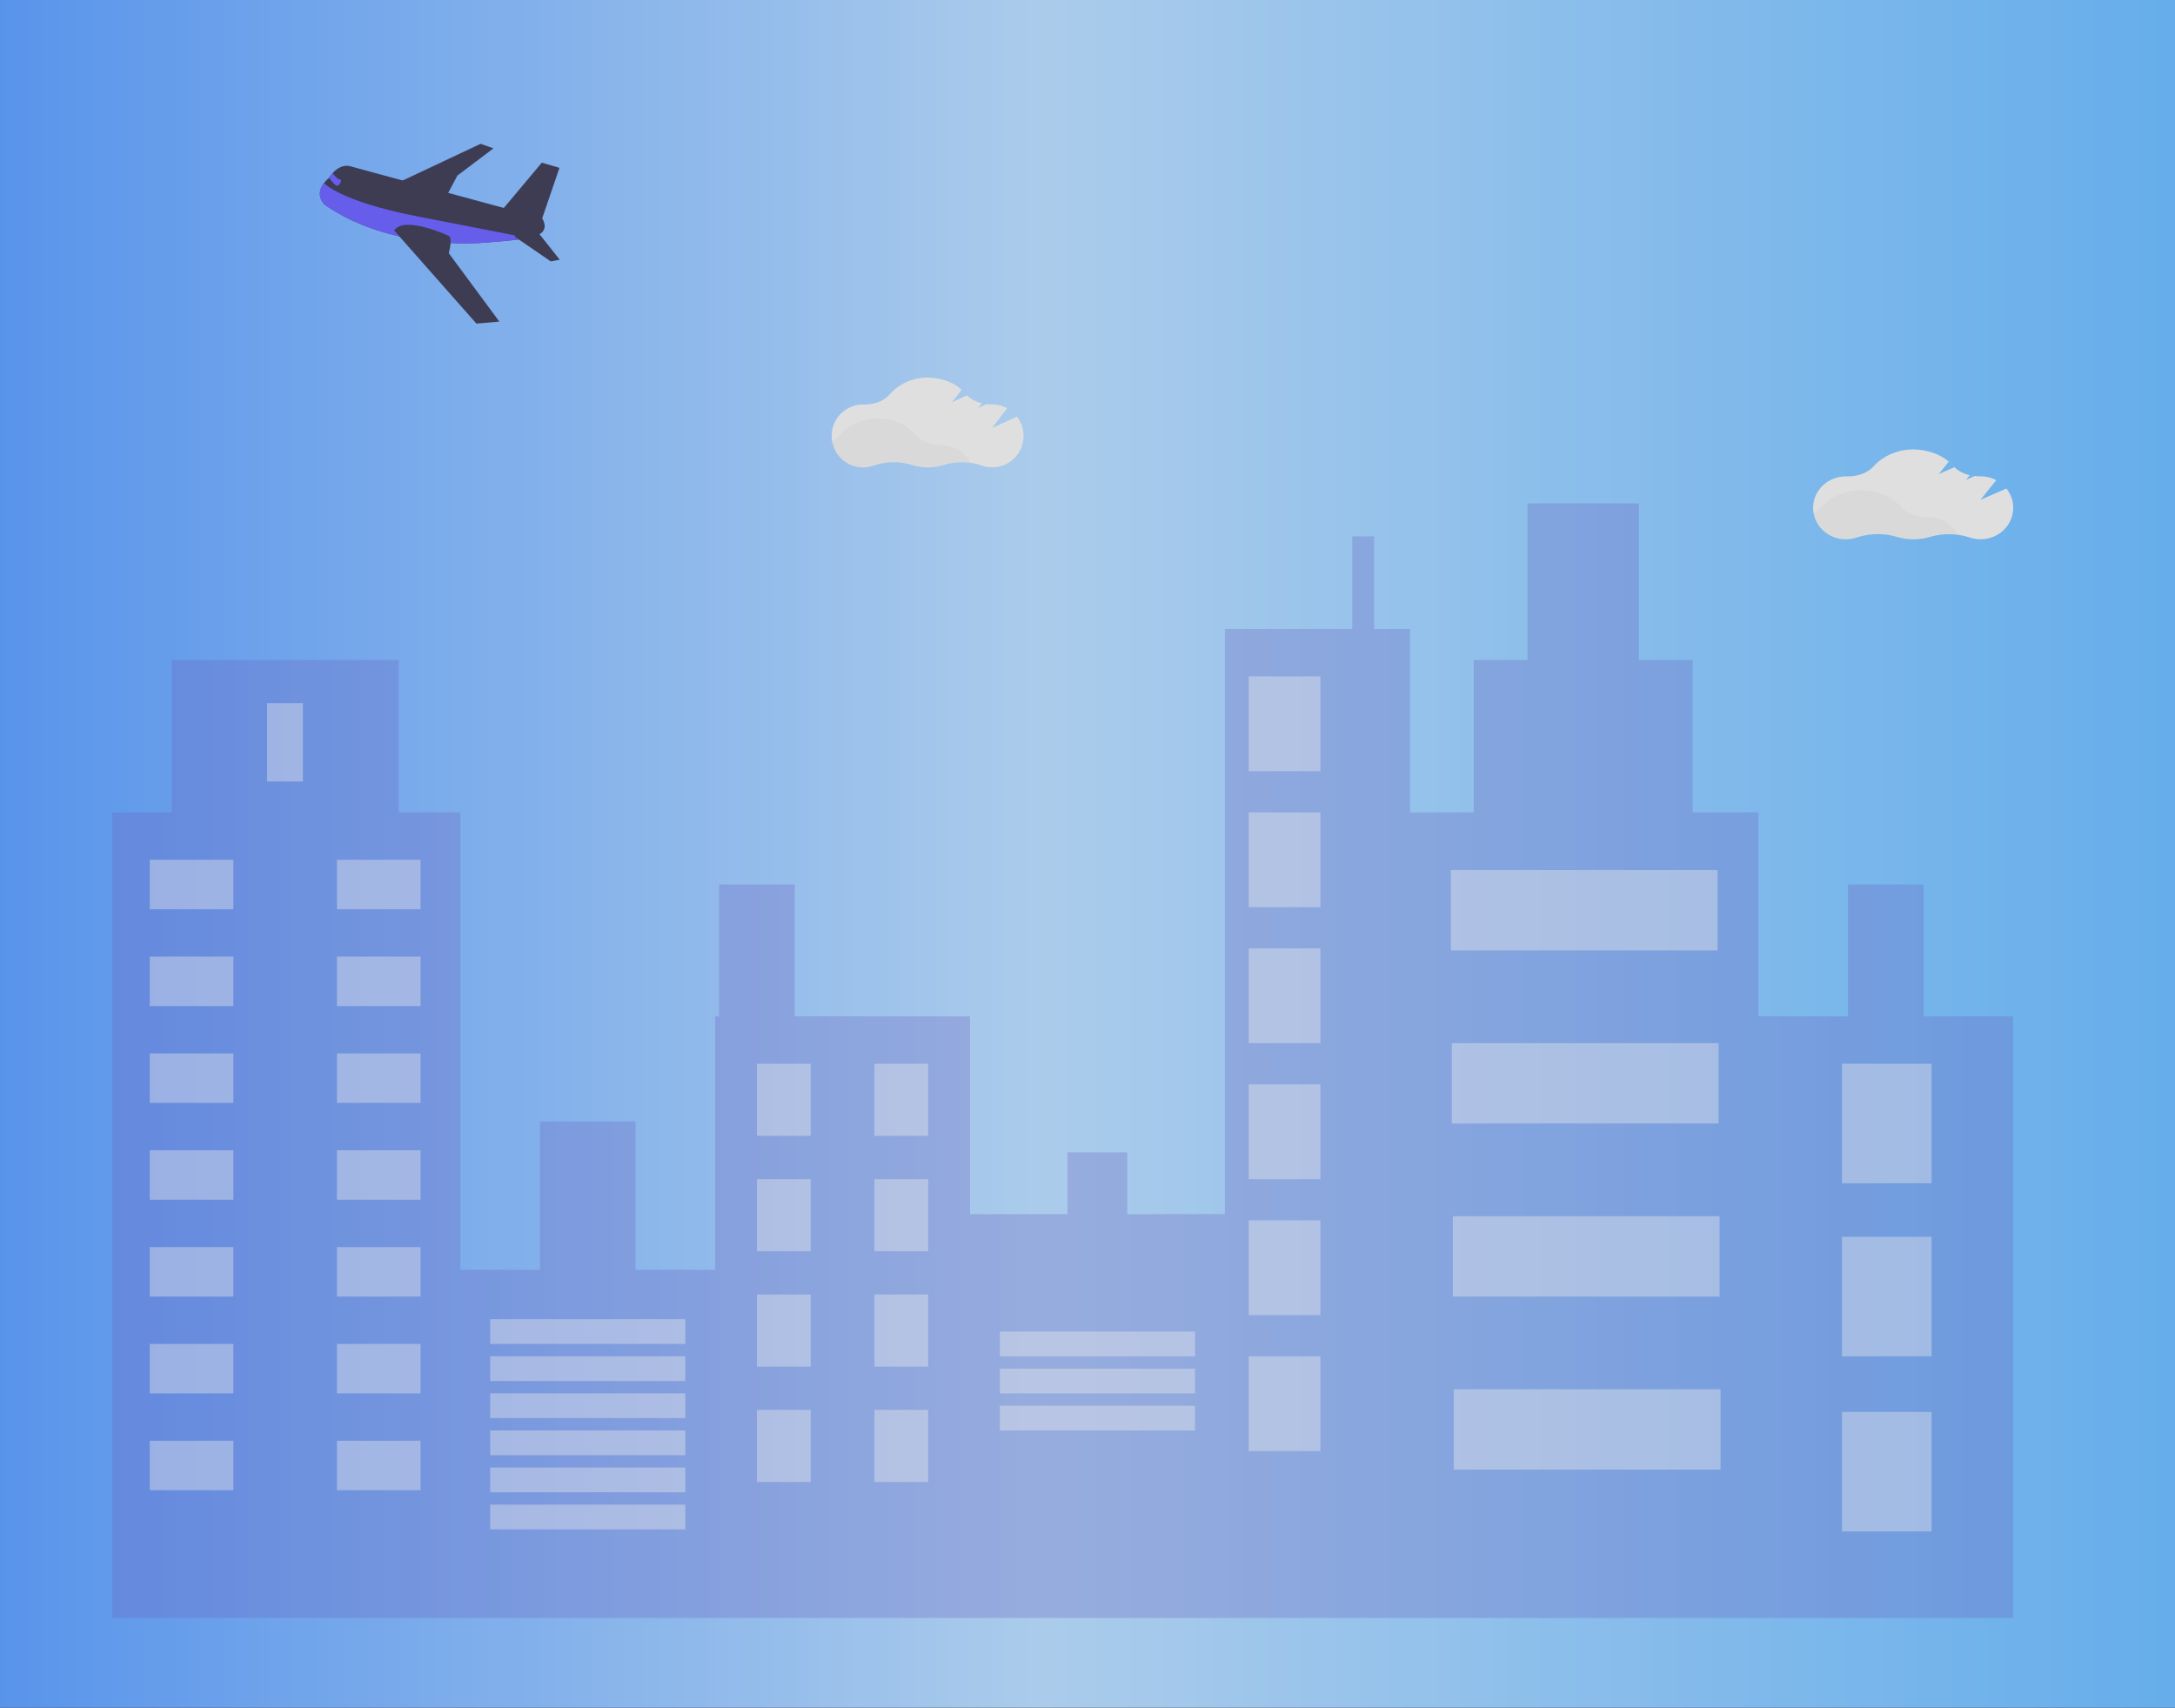 <svg width="121" height="95" viewBox="0 0 121 95" fill="none" xmlns="http://www.w3.org/2000/svg">
<rect x="0" y="0" width="121" height="95" fill="#333333" stroke="none"/>
<g opacity="0.9">
<rect width="121" height="95" fill="url(#paint0_linear)"/>
<path opacity="0.3" d="M107.016 56.536V49.202H102.807V56.536H97.823V45.19H94.168V36.71H91.178V28H84.975V36.71H81.985V45.19H78.441V34.991H76.447V29.834H75.229V34.991H68.141V67.538H62.714V64.1H59.391V67.538H53.964V56.536H44.217V49.202H40.009V56.536H39.787V70.632H35.357V62.381H30.041V70.632H25.61V45.19H22.177V36.71H9.551V45.19H6.228V90H25.61H39.787H53.964H68.141H78.441H97.823H112V56.536H107.016Z" fill="#6F69D1"/>
<path d="M111.621 27.174L110.179 27.803L111.054 26.709C110.806 26.572 110.5 26.496 110.183 26.494H110.16C110.06 26.494 109.96 26.489 109.86 26.478L109.373 26.691L109.581 26.435C109.235 26.351 108.936 26.195 108.727 25.988L107.854 26.372L108.412 25.681C108.18 25.475 107.884 25.306 107.545 25.189C107.206 25.071 106.833 25.006 106.454 25C105.546 25 104.736 25.372 104.22 25.952C104.065 26.126 103.845 26.269 103.584 26.365C103.322 26.462 103.028 26.509 102.731 26.501H102.683C101.679 26.501 100.866 27.285 100.866 28.251C100.866 29.217 101.679 30 102.683 30C102.903 30 103.12 29.962 103.315 29.891C103.657 29.777 104.031 29.715 104.411 29.71C104.791 29.704 105.168 29.756 105.516 29.862C105.809 29.951 106.126 29.998 106.446 29.998C106.767 29.998 107.084 29.951 107.377 29.862C107.722 29.759 108.096 29.708 108.472 29.713C108.848 29.718 109.218 29.779 109.557 29.891C109.75 29.96 109.965 29.996 110.183 29.997C111.186 29.997 111.999 29.215 111.999 28.249C112.006 27.874 111.876 27.505 111.621 27.174V27.174Z" fill="#F2F2F2"/>
<path opacity="0.03" d="M108.906 29.733C108.381 29.664 107.838 29.705 107.347 29.85C107.054 29.939 106.737 29.985 106.417 29.986C106.096 29.985 105.778 29.937 105.486 29.846C105.138 29.741 104.761 29.69 104.381 29.695C104.001 29.701 103.627 29.763 103.286 29.877C103.091 29.948 102.875 29.985 102.655 29.986C101.763 29.986 101.02 29.367 100.866 28.552C101.044 28.463 101.195 28.35 101.312 28.222C101.834 27.642 102.643 27.27 103.546 27.27C104.449 27.27 105.255 27.638 105.78 28.21C105.936 28.384 106.154 28.526 106.413 28.624C106.672 28.722 106.964 28.773 107.26 28.77H107.284C107.986 28.77 108.606 29.162 108.906 29.733Z" fill="black"/>
<path opacity="0.4" d="M12.984 47.826H8.332V50.577H12.984V47.826Z" fill="white"/>
<path opacity="0.4" d="M18.744 50.577H23.395V47.826H18.744V50.577Z" fill="white"/>
<path opacity="0.4" d="M12.984 53.212H8.332V55.963H12.984V53.212Z" fill="white"/>
<path opacity="0.4" d="M18.744 55.963H23.395V53.213H18.744V55.963Z" fill="white"/>
<path opacity="0.4" d="M12.984 58.599H8.332V61.349H12.984V58.599Z" fill="white"/>
<path opacity="0.4" d="M18.744 61.349H23.395V58.599H18.744V61.349Z" fill="white"/>
<path opacity="0.4" d="M12.984 63.985H8.332V66.736H12.984V63.985Z" fill="white"/>
<path opacity="0.4" d="M18.744 66.736H23.395V63.985H18.744V66.736Z" fill="white"/>
<path opacity="0.4" d="M12.984 69.371H8.332V72.122H12.984V69.371Z" fill="white"/>
<path opacity="0.4" d="M18.744 72.122H23.395V69.371H18.744V72.122Z" fill="white"/>
<path opacity="0.4" d="M12.984 74.758H8.332V77.508H12.984V74.758Z" fill="white"/>
<path opacity="0.4" d="M18.744 77.508H23.395V74.758H18.744V77.508Z" fill="white"/>
<path opacity="0.4" d="M12.984 80.144H8.332V82.895H12.984V80.144Z" fill="white"/>
<path opacity="0.4" d="M18.744 82.895H23.395V80.144H18.744V82.895Z" fill="white"/>
<path opacity="0.4" d="M38.126 73.383H27.271V74.758H38.126V73.383Z" fill="white"/>
<path opacity="0.4" d="M38.126 75.445H27.271V76.821H38.126V75.445Z" fill="white"/>
<path opacity="0.4" d="M38.126 77.508H27.271V78.883H38.126V77.508Z" fill="white"/>
<path opacity="0.4" d="M66.479 74.07H55.624V75.445H66.479V74.07Z" fill="white"/>
<path opacity="0.4" d="M66.479 76.133H55.624V77.508H66.479V76.133Z" fill="white"/>
<path opacity="0.4" d="M66.479 78.196H55.624V79.571H66.479V78.196Z" fill="white"/>
<path opacity="0.4" d="M38.126 79.571H27.271V80.946H38.126V79.571Z" fill="white"/>
<path opacity="0.4" d="M38.126 81.634H27.271V83.009H38.126V81.634Z" fill="white"/>
<path opacity="0.4" d="M38.126 83.697H27.271V85.072H38.126V83.697Z" fill="white"/>
<path opacity="0.4" d="M45.103 59.172H42.113V63.183H45.103V59.172Z" fill="white"/>
<path opacity="0.4" d="M48.648 63.183H51.638V59.172H48.648V63.183Z" fill="white"/>
<path opacity="0.4" d="M45.103 65.59H42.113V69.601H45.103V65.59Z" fill="white"/>
<path opacity="0.4" d="M48.648 69.601H51.638V65.59H48.648V69.601Z" fill="white"/>
<path opacity="0.4" d="M45.103 72.007H42.113V76.018H45.103V72.007Z" fill="white"/>
<path opacity="0.4" d="M48.648 76.018H51.638V72.007H48.648V76.018Z" fill="white"/>
<path opacity="0.4" d="M45.103 78.425H42.113V82.436H45.103V78.425Z" fill="white"/>
<path opacity="0.4" d="M48.648 82.436H51.638V78.425H48.648V82.436Z" fill="white"/>
<path opacity="0.4" d="M73.457 37.627H69.469V42.898H73.457V37.627Z" fill="white"/>
<path opacity="0.4" d="M73.457 45.19H69.469V50.462H73.457V45.19Z" fill="white"/>
<path opacity="0.4" d="M73.457 52.754H69.469V58.026H73.457V52.754Z" fill="white"/>
<path opacity="0.4" d="M73.457 60.318H69.469V65.59H73.457V60.318Z" fill="white"/>
<path opacity="0.4" d="M73.457 67.882H69.469V73.153H73.457V67.882Z" fill="white"/>
<path opacity="0.4" d="M73.457 75.445H69.469V80.717H73.457V75.445Z" fill="white"/>
<path opacity="0.4" d="M95.553 48.399H80.712V52.869H95.553V48.399Z" fill="white"/>
<path opacity="0.4" d="M95.608 58.026H80.767V62.495H95.608V58.026Z" fill="white"/>
<path opacity="0.4" d="M95.663 67.653H80.822V72.122H95.663V67.653Z" fill="white"/>
<path opacity="0.4" d="M95.719 77.279H80.877V81.749H95.719V77.279Z" fill="white"/>
<path opacity="0.4" d="M16.854 39.117H14.86V43.471H16.854V39.117Z" fill="white"/>
<path opacity="0.4" d="M107.459 59.172H102.475V65.819H107.459V59.172Z" fill="white"/>
<path opacity="0.4" d="M107.459 68.799H102.475V75.445H107.459V68.799Z" fill="white"/>
<path opacity="0.4" d="M107.459 78.54H102.475V85.187H107.459V78.54Z" fill="white"/>
<path d="M30.033 13.021C29.894 13.107 29.65 13.178 29.367 13.235C28.598 13.39 27.545 13.445 27.545 13.445C27.545 13.445 22.129 14.199 18.07 11.394C18.07 11.394 17.479 10.874 18.027 10.175C18.111 10.07 18.201 9.978 18.295 9.9L18.301 9.889C18.364 9.792 18.431 9.705 18.503 9.629C18.713 9.4 19.068 9.13 19.5 9.252L30.162 12.148C30.162 12.148 30.551 12.7 30.033 13.021Z" fill="#3F3D56"/>
<path d="M27.909 11.709L30.141 9.05L31.125 9.336L30.162 12.148C30.162 12.148 27.935 12.177 27.909 11.709Z" fill="#3F3D56"/>
<path d="M22.29 10.094L26.736 8L27.452 8.252L25.444 9.768L24.817 10.947L22.29 10.094Z" fill="#3F3D56"/>
<path d="M29.367 13.235C28.598 13.39 27.545 13.445 27.545 13.445C27.545 13.445 22.129 14.199 18.07 11.394C18.07 11.394 17.479 10.874 18.027 10.175L18.029 10.188C18.029 10.188 18.904 11.181 23.09 12.011L29.367 13.235Z" fill="#6C63FF"/>
<path d="M28.653 13.178L30.64 14.54L31.14 14.447L29.951 12.947C29.951 12.947 28.513 12.432 28.653 13.178Z" fill="#3F3D56"/>
<path d="M18.749 10.333C18.655 10.336 18.437 10.069 18.302 9.889C18.364 9.792 18.432 9.705 18.503 9.629C18.612 9.769 18.806 9.996 18.914 9.987C19.07 9.976 18.892 10.329 18.749 10.333Z" fill="#6C63FF"/>
<path d="M27.779 17.888L26.503 18L22.915 13.938L22.249 13.183L21.925 12.817C22.532 11.956 25.009 13.143 25.009 13.143C25.056 13.21 25.071 13.322 25.069 13.445C25.065 13.676 25 13.947 24.975 14.045C24.969 14.069 24.966 14.082 24.966 14.082L27.779 17.888Z" fill="#3F3D56"/>
<path d="M56.578 23.174L55.195 23.803L56.034 22.709C55.797 22.572 55.503 22.496 55.199 22.494H55.177C55.081 22.494 54.985 22.489 54.89 22.478L54.422 22.691L54.622 22.435C54.29 22.351 54.004 22.195 53.803 21.988L52.966 22.372L53.501 21.681C53.279 21.475 52.994 21.306 52.669 21.189C52.345 21.071 51.987 21.006 51.623 21C50.752 21 49.976 21.372 49.481 21.952C49.332 22.126 49.122 22.269 48.871 22.365C48.62 22.462 48.338 22.509 48.053 22.501H48.007C47.045 22.501 46.265 23.285 46.265 24.251C46.265 25.217 47.045 26 48.007 26C48.218 26 48.427 25.962 48.614 25.891C48.941 25.777 49.3 25.715 49.664 25.71C50.029 25.704 50.39 25.756 50.724 25.862C51.005 25.951 51.309 25.998 51.616 25.998C51.924 25.998 52.228 25.951 52.509 25.862C52.84 25.759 53.198 25.708 53.558 25.713C53.919 25.718 54.274 25.779 54.599 25.891C54.784 25.96 54.99 25.996 55.199 25.997C56.161 25.997 56.941 25.215 56.941 24.249C56.948 23.874 56.823 23.505 56.578 23.174V23.174Z" fill="#F2F2F2"/>
<path opacity="0.03" d="M53.974 25.733C53.471 25.664 52.951 25.705 52.48 25.85C52.199 25.939 51.895 25.985 51.588 25.986C51.28 25.985 50.976 25.937 50.695 25.846C50.361 25.741 50 25.69 49.635 25.695C49.271 25.701 48.913 25.763 48.585 25.877C48.399 25.948 48.191 25.985 47.98 25.986C47.125 25.986 46.413 25.367 46.265 24.552C46.435 24.463 46.581 24.35 46.693 24.222C47.193 23.642 47.969 23.27 48.835 23.27C49.701 23.27 50.474 23.638 50.977 24.21C51.126 24.384 51.335 24.526 51.584 24.624C51.833 24.722 52.112 24.773 52.396 24.77H52.419C53.092 24.77 53.687 25.162 53.974 25.733Z" fill="black"/>
</g>
<defs>
<linearGradient id="paint0_linear" x1="0" y1="47.5" x2="121" y2="47.5" gradientUnits="userSpaceOnUse">
<stop stop-color="#5D9FFF"/>
<stop offset="0.48" stop-color="#B8DCFF"/>
<stop offset="1" stop-color="#6BBBFF"/>
</linearGradient>
</defs>
</svg>
